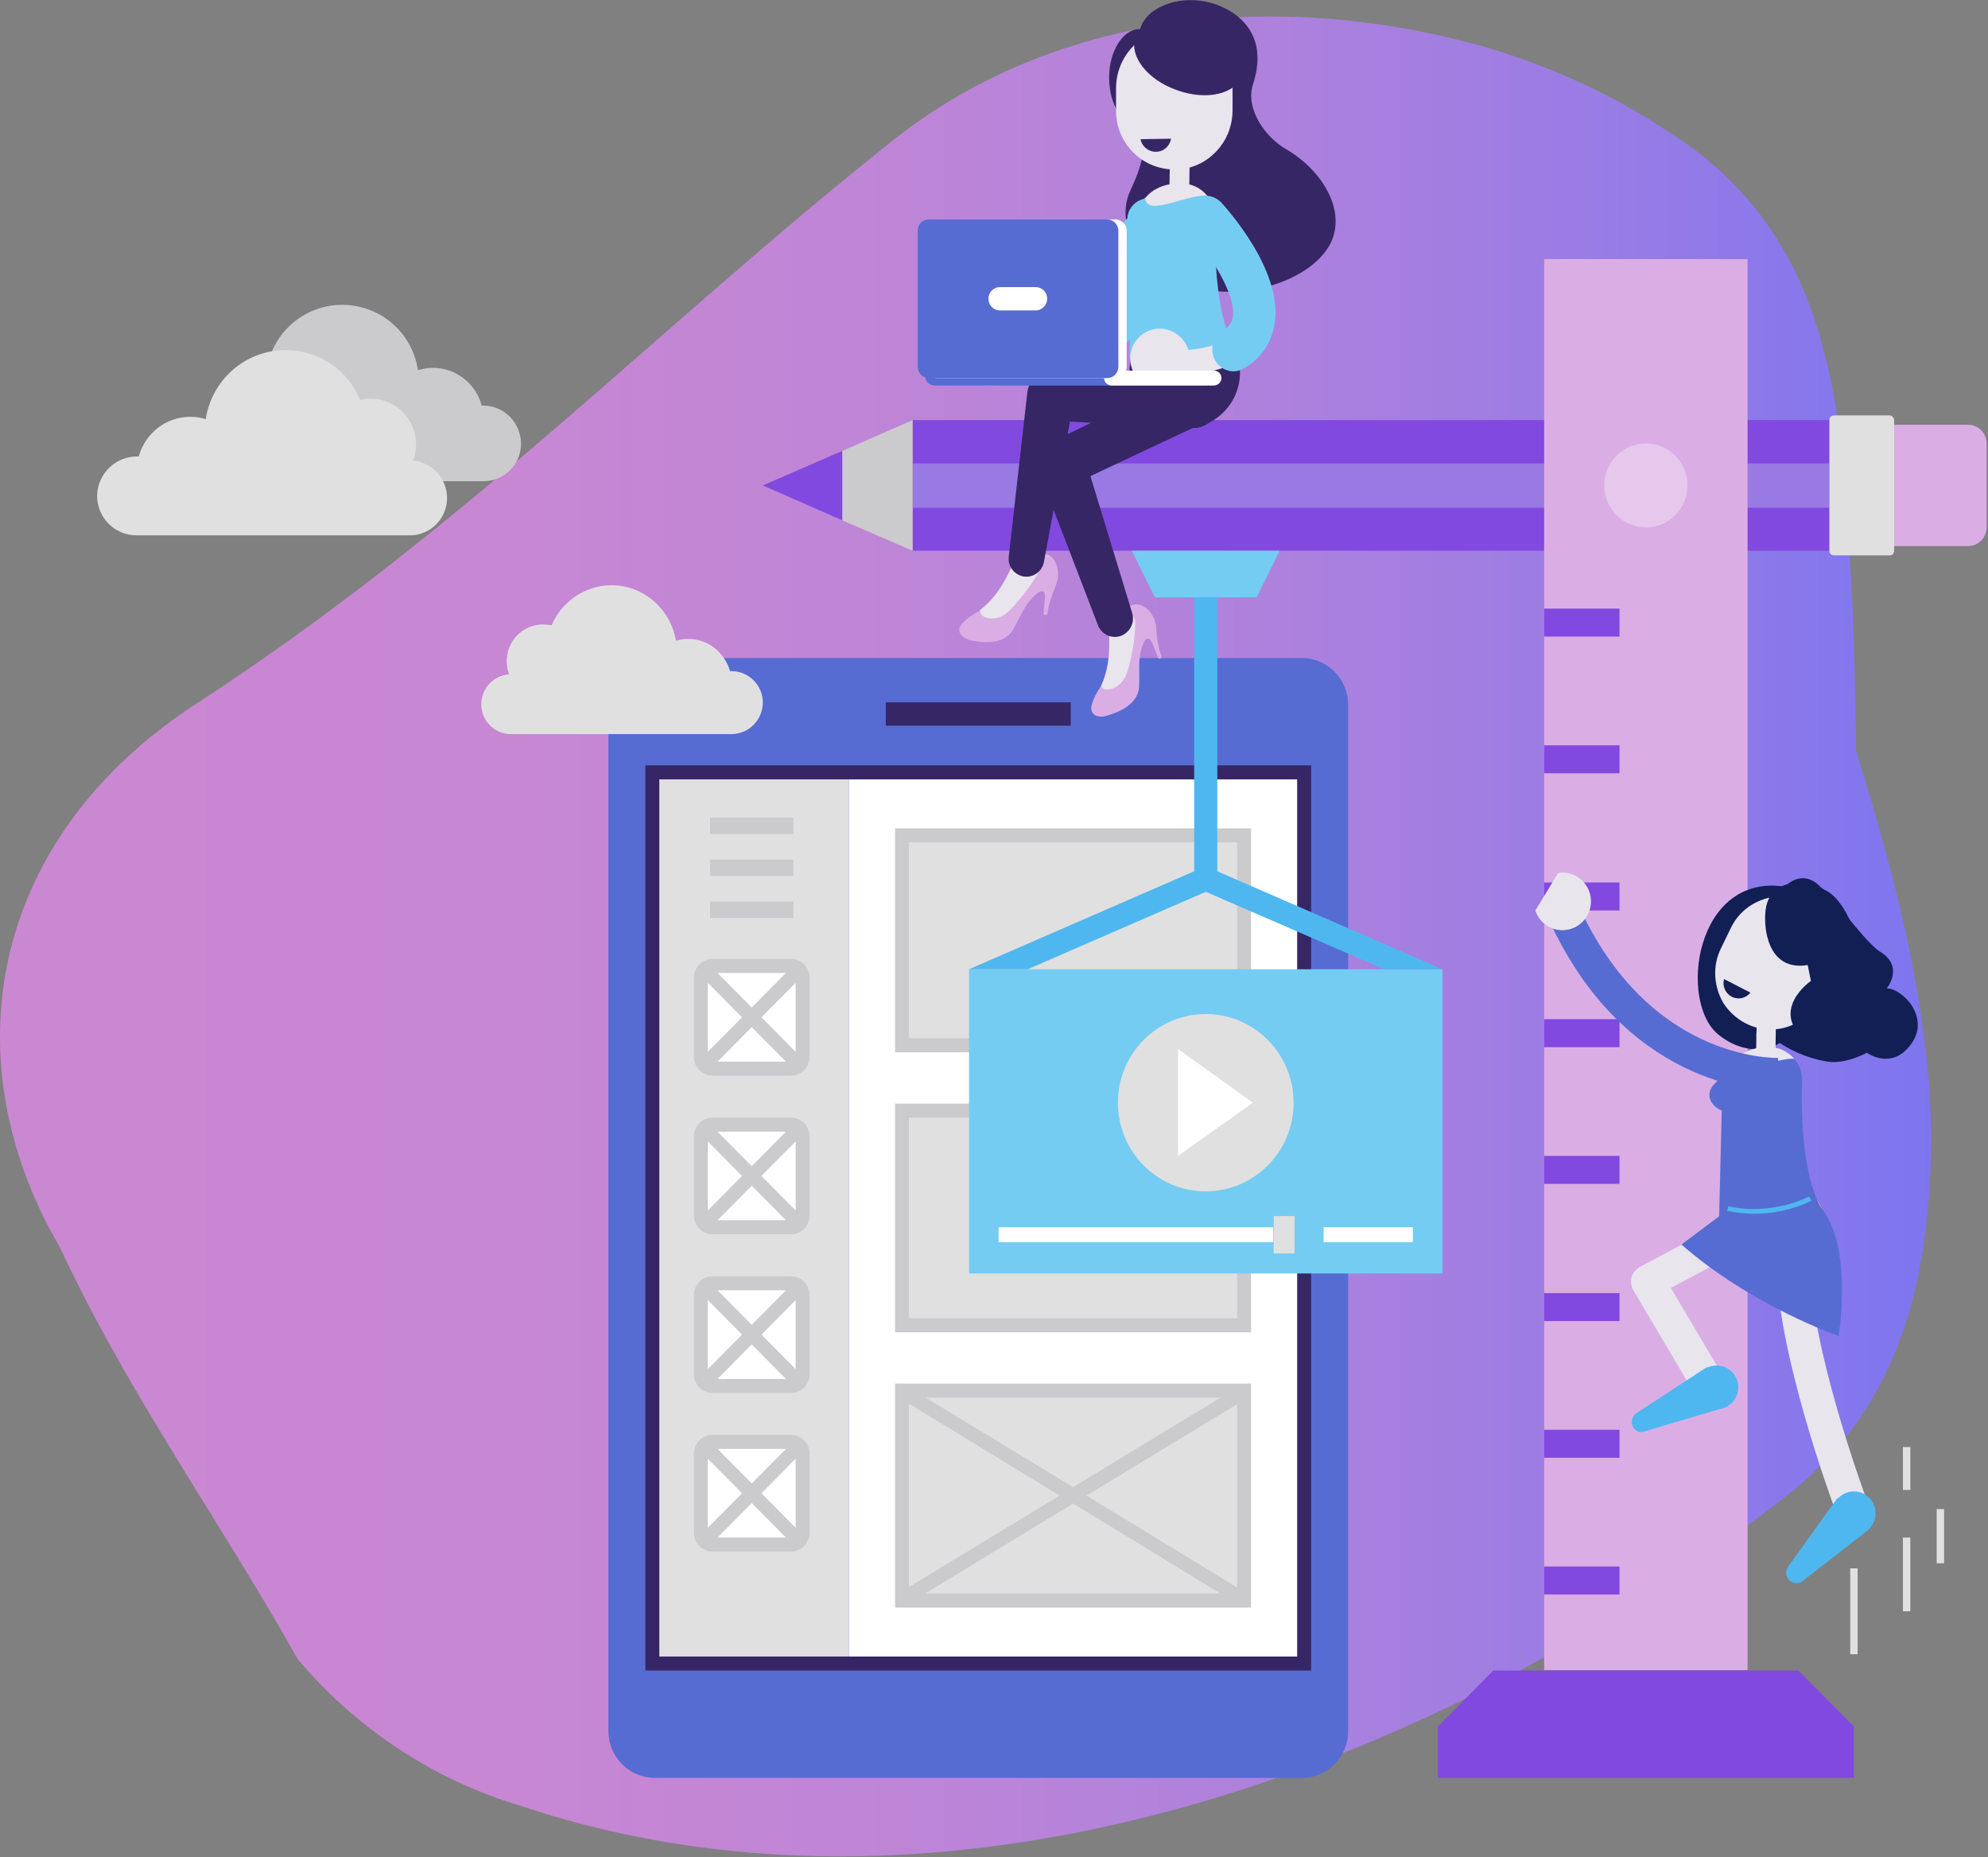 <svg xmlns="http://www.w3.org/2000/svg" viewBox="0 0 440 411">
  <rect x="0" y="0" width="440" height="411" fill="#808080" stroke="none"/>
  <defs>
    <linearGradient id="how-we-work-3-a" x1=".014%" x2="100.012%" y1="50.009%" y2="50.009%">
      <stop offset="0%" stop-color="#CB88D2"/>
      <stop offset="26.69%" stop-color="#C887D3"/>
      <stop offset="47.83%" stop-color="#BE85D7"/>
      <stop offset="67.05%" stop-color="#AD81DD"/>
      <stop offset="85.02%" stop-color="#967BE6"/>
      <stop offset="100%" stop-color="#7C75F0"/>
    </linearGradient>
  </defs>
  <g fill="none" transform="translate(0 -1)">
    <path fill="url(#how-we-work-3-a)" d="M410.818,167.23 C416.549,185.61 422.279,205.849 425.246,226.294 C426.781,236.516 427.6,246.739 427.395,256.755 C426.577,284.325 420.642,311.482 396.8,330.894 C322.307,390.371 212.205,433.016 115.405,400.697 C104.763,397.496 95.451,392.952 87.265,387.376 C79.079,381.904 72.018,375.398 65.879,368.17 C55.135,348.861 41.73,328.726 29.758,308.177 C23.721,297.852 18.093,287.422 13.181,276.89 C-11.172,235.174 -2.27,186.126 43.981,156.388 C103.535,117.563 145.284,73.678 197.367,32.272 C234.614,2.533 285.265,-1.391 330.493,11.93 C343.795,16.06 356.688,21.843 368.558,29.69 C377.46,35.163 384.521,41.771 389.944,48.999 C395.367,56.227 399.256,64.282 401.916,72.646 C407.237,89.167 408.772,107.237 409.488,125.72 C410.307,138.937 410.614,152.774 410.818,167.23 Z"/>
    <g transform="translate(134.047 146.11)">
      <path fill="#566CD3" d="M154.102,0.516 L10.847,0.516 C5.219,0.516 0.614,5.163 0.614,10.842 L0.614,238.01 C0.614,243.689 5.219,248.336 10.847,248.336 L154.102,248.336 C159.73,248.336 164.335,243.689 164.335,238.01 L164.335,10.842 C164.335,5.163 159.73,0.516 154.102,0.516 Z"/>
      <rect width="40.93" height="5.163" x="62.009" y="10.326" fill="#372665"/>
      <g transform="translate(8.186 23.75)">
        <rect width="99.256" height="194.125" x="45.637" y="3.614" fill="#FFF"/>
        <rect width="41.953" height="194.125" x="3.684" y="3.614" fill="#E0E0E0"/>
        <path fill="#372665" d="M0.614,0.516 L0.614,200.837 L147.963,200.837 L147.963,0.516 L0.614,0.516 Z M144.893,197.739 L3.684,197.739 L3.684,3.614 L144.893,3.614 L144.893,197.739 Z"/>
        <g transform="translate(11.256 11.358)">
          <g fill="#CBCACC" transform="translate(3.07)">
            <rect width="18.419" height="3.614" x=".614" y=".723"/>
            <rect width="18.419" height="3.614" x=".614" y="10.016"/>
            <rect width="18.419" height="3.614" x=".614" y="19.309"/>
          </g>
          <g transform="translate(0 32.01)">
            <path fill="#FFF" d="M4.195,24.266 C2.763,24.266 1.637,23.13 1.637,21.684 L1.637,4.13 C1.637,2.685 2.763,1.549 4.195,1.549 L21.591,1.549 C23.023,1.549 24.149,2.685 24.149,4.13 L24.149,21.684 C24.149,23.13 23.023,24.266 21.591,24.266 L4.195,24.266 Z"/>
            <path fill="#CBCACC" d="M21.591,0 L4.195,0 C1.944,0 0.102,1.859 0.102,4.13 L0.102,21.684 C0.102,23.956 1.944,25.815 4.195,25.815 L21.591,25.815 C23.842,25.815 25.684,23.956 25.684,21.684 L25.684,4.13 C25.684,1.859 23.842,0 21.591,0 Z M10.744,12.907 L3.172,20.548 L3.172,5.266 L10.744,12.907 Z M5.321,3.098 L20.465,3.098 L12.893,10.739 L5.321,3.098 Z M12.893,15.076 L20.465,22.717 L5.321,22.717 L12.893,15.076 Z M15.042,12.907 L22.614,5.266 L22.614,20.548 L15.042,12.907 Z"/>
          </g>
          <g transform="translate(0 67.118)">
            <path fill="#FFF" d="M4.195,24.266 C2.763,24.266 1.637,23.13 1.637,21.684 L1.637,4.13 C1.637,2.685 2.763,1.549 4.195,1.549 L21.591,1.549 C23.023,1.549 24.149,2.685 24.149,4.13 L24.149,21.684 C24.149,23.13 23.023,24.266 21.591,24.266 L4.195,24.266 Z"/>
            <path fill="#CBCACC" d="M21.591,0 L4.195,0 C1.944,0 0.102,1.859 0.102,4.13 L0.102,21.684 C0.102,23.956 1.944,25.815 4.195,25.815 L21.591,25.815 C23.842,25.815 25.684,23.956 25.684,21.684 L25.684,4.13 C25.684,1.859 23.842,0 21.591,0 Z M10.744,12.907 L3.172,20.548 L3.172,5.266 L10.744,12.907 Z M5.321,3.098 L20.465,3.098 L12.893,10.739 L5.321,3.098 Z M12.893,15.076 L20.465,22.717 L5.321,22.717 L12.893,15.076 Z M15.042,12.907 L22.614,5.266 L22.614,20.548 L15.042,12.907 Z"/>
          </g>
          <g transform="translate(0 102.226)">
            <path fill="#FFF" d="M4.195,24.266 C2.763,24.266 1.637,23.13 1.637,21.684 L1.637,4.13 C1.637,2.685 2.763,1.549 4.195,1.549 L21.591,1.549 C23.023,1.549 24.149,2.685 24.149,4.13 L24.149,21.684 C24.149,23.13 23.023,24.266 21.591,24.266 L4.195,24.266 Z"/>
            <path fill="#CBCACC" d="M21.591,0 L4.195,0 C1.944,0 0.102,1.859 0.102,4.13 L0.102,21.684 C0.102,23.956 1.944,25.815 4.195,25.815 L21.591,25.815 C23.842,25.815 25.684,23.956 25.684,21.684 L25.684,4.13 C25.684,1.859 23.842,0 21.591,0 Z M10.744,12.907 L3.172,20.548 L3.172,5.266 L10.744,12.907 Z M5.321,3.098 L20.465,3.098 L12.893,10.739 L5.321,3.098 Z M12.893,15.076 L20.465,22.717 L5.321,22.717 L12.893,15.076 Z M15.042,12.907 L22.614,5.266 L22.614,20.548 L15.042,12.907 Z"/>
          </g>
          <g transform="translate(0 137.333)">
            <path fill="#FFF" d="M4.195,24.266 C2.763,24.266 1.637,23.13 1.637,21.684 L1.637,4.13 C1.637,2.685 2.763,1.549 4.195,1.549 L21.591,1.549 C23.023,1.549 24.149,2.685 24.149,4.13 L24.149,21.684 C24.149,23.13 23.023,24.266 21.591,24.266 L4.195,24.266 Z"/>
            <path fill="#CBCACC" d="M21.591,0 L4.195,0 C1.944,0 0.102,1.859 0.102,4.13 L0.102,21.684 C0.102,23.956 1.944,25.815 4.195,25.815 L21.591,25.815 C23.842,25.815 25.684,23.956 25.684,21.684 L25.684,4.13 C25.684,1.859 23.842,0 21.591,0 Z M10.744,12.907 L3.172,20.548 L3.172,5.266 L10.744,12.907 Z M5.321,3.098 L20.465,3.098 L12.893,10.739 L5.321,3.098 Z M12.893,15.076 L20.465,22.717 L5.321,22.717 L12.893,15.076 Z M15.042,12.907 L22.614,5.266 L22.614,20.548 L15.042,12.907 Z"/>
          </g>
          <g transform="translate(44 3.098)">
            <g transform="translate(0 60.922)">
              <rect width="75.721" height="47.499" x="2.149" y="1.549" fill="#E0E0E0"/>
              <path fill="#CBCACC" d="M0.614,0 L0.614,50.596 L79.405,50.596 L79.405,0 L0.614,0 Z M76.335,47.499 L3.684,47.499 L3.684,3.098 L76.335,3.098 L76.335,47.499 Z"/>
            </g>
            <rect width="75.721" height="46.466" x="2.149" y="1.549" fill="#E0E0E0"/>
            <path fill="#CBCACC" d="M0.614,0 L0.614,49.564 L79.405,49.564 L79.405,0 L0.614,0 Z M76.335,46.466 L3.684,46.466 L3.684,3.098 L76.335,3.098 L76.335,46.466 Z"/>
            <g transform="translate(0 122.877)">
              <rect width="75.721" height="46.466" x="2.149" y="1.549" fill="#E0E0E0"/>
              <path fill="#CBCACC" d="M0.614,0 L0.614,49.564 L79.405,49.564 L79.405,0 L0.614,0 Z M37.042,24.782 L3.684,45.021 L3.684,4.44 L37.042,24.782 Z M7.367,3.098 L72.651,3.098 L40.009,22.923 L7.367,3.098 Z M40.009,26.537 L72.651,46.466 L7.265,46.466 L40.009,26.537 Z M42.977,24.782 L76.335,4.543 L76.335,45.124 L42.977,24.782 Z"/>
            </g>
          </g>
        </g>
      </g>
    </g>
    <g transform="translate(21.488 67.634)">
      <path fill="#CBCACC" d="M85.544,23.13 C85.442,23.13 85.237,23.13 85.135,23.13 C83.805,18.277 79.507,14.766 74.288,14.766 C73.163,14.766 72.037,14.972 71.014,15.282 C69.786,7.022 62.726,0.826 54.233,0.826 C47.172,0.826 41.135,5.163 38.577,11.358 L38.577,39.858 L85.544,39.858 C90.149,39.858 93.833,36.14 93.833,31.494 C93.73,26.847 90.047,23.13 85.544,23.13 Z"/>
      <path fill="#E0E0E0" d="M8.8 34.385C8.902 34.385 9.107 34.385 9.209 34.385 10.642 29.325 15.144 25.608 20.67 25.608 21.898 25.608 23.023 25.815 24.047 26.124 25.377 17.451 32.744 10.842 41.749 10.842 49.219 10.842 55.563 15.385 58.223 21.891 58.94 21.684 59.758 21.581 60.577 21.581 66.102 21.581 70.605 26.124 70.605 31.7 70.605 32.939 70.4 34.178 69.888 35.314 74.084 35.624 77.46 39.238 77.46 43.575 77.46 48.118 73.777 51.836 69.274 51.836L8.698 51.836C3.888 51.836 5.68434189e-14 47.912 5.68434189e-14 43.059.102 38.309 3.991 34.385 8.8 34.385zM140.391 81.884C140.288 81.884 140.186 81.884 140.084 81.884 138.958 77.857 135.274 74.759 130.874 74.759 129.953 74.759 129.033 74.862 128.112 75.172 126.986 68.254 121.051 62.884 113.888 62.884 107.953 62.884 102.735 66.602 100.586 71.764 99.972 71.661 99.358 71.558 98.744 71.558 94.242 71.558 90.66 75.172 90.66 79.715 90.66 80.748 90.865 81.677 91.172 82.607 87.795 82.813 85.033 85.704 85.033 89.215 85.033 92.932 88 95.824 91.581 95.824L140.391 95.824C144.279 95.824 147.349 92.623 147.349 88.802 147.349 85.085 144.279 81.884 140.391 81.884z"/>
    </g>
    <g transform="translate(168.837 58.34)">
      <g transform="translate(0 34.075)">
        <rect width="202.912" height="28.912" x="33.153" y="1.549" fill="#8149E0"/>
        <rect width="202.912" height="9.81" x="33.153" y="11.152" fill="#9979E2"/>
        <path fill="#E0E0E0" d="M249.367,0.516 L237.088,0.516 C236.474,0.516 236.065,0.929 236.065,1.549 L236.065,30.461 C236.065,31.081 236.474,31.494 237.088,31.494 L249.367,31.494 C249.981,31.494 250.391,31.081 250.391,30.461 L250.391,1.549 C250.391,1.033 249.879,0.516 249.367,0.516 Z"/>
        <path fill="#DAAEE5" d="M266.763,2.581 L250.391,2.581 L250.391,29.429 L266.763,29.429 C269.014,29.429 270.856,27.57 270.856,25.298 L270.856,6.712 C270.856,4.44 269.014,2.581 266.763,2.581 Z"/>
        <polygon fill="#8149E0" points="0 16.005 17.6 23.749 17.6 8.364"/>
        <polygon fill="#CBCACC" points="33.153 1.549 17.6 8.364 17.6 23.749 33.153 30.461"/>
      </g>
      <g transform="translate(149.395)">
        <path fill="#8149E0" d="M79.814,312.356 L12.279,312.356 C7.47,317.209 4.809,319.894 0,324.747 L0,336.105 L92.093,336.105 L92.093,324.747 C87.284,319.894 84.623,317.209 79.814,312.356 Z"/>
        <rect width="45.023" height="312.253" x="23.535" fill="#DAAEE5"/>
        <g fill="#8149E0" transform="translate(23.535 76.411)">
          <rect width="16.679" height="6.195" y="212.918"/>
          <rect width="16.679" height="6.195" y="182.664"/>
          <rect width="16.679" height="6.195" y="152.409"/>
          <rect width="16.679" height="6.195" y="122.051"/>
          <rect width="16.679" height="6.195" y="91.796"/>
          <rect width="16.679" height="6.195" y="61.542"/>
          <rect width="16.679" height="6.195" y="31.184"/>
          <rect width="16.679" height="6.195" y=".929"/>
        </g>
        <ellipse cx="46.047" cy="50.08" fill="#E6C8ED" rx="9.209" ry="9.293"/>
      </g>
      <g transform="translate(45.023 64.02)">
        <g transform="translate(0 92.932)">
          <rect width="104.781" height="67.324" x=".614" y=".207" fill="#75CCF2"/>
          <rect width="60.781" height="3.304" x="7.163" y="57.308" fill="#FFF"/>
          <rect width="19.749" height="3.304" x="79.098" y="57.308" fill="#FFF"/>
          <rect width="4.605" height="8.261" x="68.047" y="54.83" fill="#E0E0E0"/>
          <ellipse cx="53.005" cy="29.738" fill="#E0E0E0" rx="19.442" ry="19.619"/>
          <polygon fill="#FFF" points="46.865 17.864 46.865 41.51 63.442 29.738"/>
        </g>
        <polygon fill="#75CCF2" points="69.377 .516 36.633 .516 41.749 10.842 64.26 10.842"/>
        <polygon fill="#4FB7EF" points="55.563 71.455 55.563 10.842 50.447 10.842 50.447 71.455 .614 93.139 13.609 93.139 53.005 75.998 92.502 93.139 105.395 93.139"/>
      </g>
    </g>
    <g transform="translate(202.605 .516)">
      <path fill="#372665" d="M49.526,28.396 C45.842,28.396 42.874,23.543 42.874,17.657 C42.874,11.771 45.944,6.918 49.628,6.918 C53.312,6.918 56.279,11.771 56.279,17.657 C56.279,23.646 53.209,28.396 49.526,28.396 Z"/>
      <path fill="#372665" d="M81.963,33.456 C77.665,30.977 72.958,24.782 74.698,19.206 C78.893,6.402 69.07,1.755 64.158,0.826 C59.247,-0.103 54.949,1.136 52.186,3.304 C47.786,6.918 49.116,13.114 51.572,18.07 C48.912,19.619 47.581,23.027 49.116,25.505 C52.493,30.977 49.628,38.309 47.581,42.646 C44.307,49.667 48.809,58.341 56.688,62.265 C64.465,66.188 74.698,65.775 82.577,62.265 C86.465,60.509 89.944,57.928 91.786,54.52 C95.572,47.189 90.047,38.102 81.963,33.456 Z"/>
      <path fill="#E8E5ED" d="M28.14,82.503 C26.298,82.813 24.353,82.916 22.307,83.02 C20.772,83.02 19.544,81.884 19.544,80.335 C19.544,78.786 20.67,77.547 22.205,77.547 C31.721,77.237 38.884,74.449 43.488,69.08 C50.447,60.922 49.116,49.564 49.116,49.461 C48.912,47.912 50.037,46.569 51.47,46.363 C53.005,46.156 54.335,47.189 54.54,48.738 C54.642,49.254 56.177,62.574 47.684,72.59 C42.874,77.96 36.428,81.264 28.14,82.503 Z"/>
      <path fill="#75CCF2" d="M50.958,44.401 C48.4,44.814 46.558,47.189 46.967,49.667 C46.967,49.77 48.093,60.303 41.851,67.737 C38.781,71.351 34.279,73.726 28.549,74.759 C30.186,77.65 30.493,81.264 29.163,84.362 C37.553,83.02 44.307,79.509 49.014,73.933 C58.019,63.297 56.381,49.151 56.381,48.531 C55.972,45.95 53.619,44.091 50.958,44.401 Z"/>
      <path fill="#E8E5ED" d="M56.381,36.347 L56.279,39.445 C57.814,39.238 59.758,38.515 60.781,37.379 L60.781,35.108 C59.451,35.934 57.916,36.45 56.381,36.347 Z"/>
      <g fill="#E8E5ED" transform="translate(44 6.195)">
        <path d="M7.777,42.852 C6.344,42.129 5.219,39.961 6.958,37.999 C8.595,36.037 11.153,35.005 13.814,34.901 L14.53,34.901 C16.986,34.798 19.135,35.831 20.567,37.586 C19.34,41.2 11.563,44.298 7.777,42.852 Z"/>
        <path d="M12.381,29.429 L12.279,32.526 L12.177,38.309 L16.577,38.412 L16.679,30.977 L16.781,28.086 C15.451,29.016 13.916,29.532 12.381,29.429 Z"/>
        <path d="M13.405,31.804 C17.6,31.804 21.284,29.738 23.637,26.537 C25.274,24.369 26.195,21.581 26.195,18.69 L26.195,13.63 C26.195,9.913 24.558,6.609 22.102,4.234 C19.749,2.065 16.679,0.723 13.2,0.723 C10.949,0.723 8.8,1.342 6.958,2.375 C3.07,4.647 0.409,8.88 0.409,13.837 L0.409,18.896 C0.409,23.646 2.967,27.673 6.651,29.945 C8.698,31.184 11.051,31.804 13.405,31.804 Z"/>
      </g>
      <path fill="#372665" d="M47.684 80.232C46.149 86.84 50.344 93.449 56.893 94.997 63.442 96.546 69.991 92.313 71.526 85.704 73.06 79.096 68.865 72.487 62.316 70.938 55.665 69.389 49.116 73.623 47.684 80.232zM56.586 31.184C56.279 32.836 54.949 34.075 53.209 34.075 51.572 34.075 50.14 32.939 49.833 31.287L56.586 31.184z"/>
      <path fill="#75CCF2" d="M45.228,51.113 C44.409,53.384 46.763,55.759 49.116,56.069 C51.572,56.379 53.721,54.52 54.028,52.145 C54.335,49.667 50.651,44.298 49.321,46.363 C47.991,48.222 45.944,49.151 45.228,51.113 Z"/>
      <path fill="#75CCF2" d="M64.567,43.781 C65.591,45.021 66.307,46.569 66.409,48.325 C66.409,48.325 65.284,68.563 70.809,77.857 L47.377,79.819 L47.991,51.836 C47.888,48.841 49.014,46.156 50.856,44.194 C50.958,48.738 60.167,43.368 64.567,43.781 Z"/>
      <path fill="#DAAEE5" d="M48.809,134.236 C46.66,134.339 45.535,136.404 45.433,136.92 C44.409,140.121 44.819,143.426 42.772,148.795 C41.442,152.512 40.009,153.235 39.088,156.23 C38.27,158.811 40.623,159.637 42.874,158.708 C43.795,158.398 49.423,156.849 49.526,152.203 C49.628,148.898 49.219,146.317 50.242,143.426 C51.265,140.534 52.186,142.186 52.493,143.013 C52.698,143.632 53.516,145.491 53.721,146.007 C53.823,146.214 54.028,146.317 54.233,146.214 C54.437,146.11 54.54,145.904 54.437,145.594 C54.13,144.974 53.516,142.703 53.312,139.812 C53.209,136.404 50.753,134.132 48.809,134.236 Z"/>
      <path fill="#E8E5ED" d="M46.558,150.034 C47.786,147.349 49.116,139.089 48.502,137.333 C47.684,135.165 43.284,135.062 42.977,136.92 C42.465,140.225 43.898,146.007 41.135,152.203 C41.442,153.855 45.126,153.235 46.558,150.034 Z"/>
      <path fill="#372665" d="M63.34,94.275 L34.586,107.802 L37.349,101.296 L47.991,136.197 C48.605,138.263 47.479,140.534 45.33,141.257 C43.284,141.877 41.237,140.844 40.419,138.882 L27.321,104.807 C26.4,102.329 27.526,99.541 29.879,98.405 L30.084,98.302 L58.735,84.465 C61.498,83.123 64.67,84.362 66,87.047 C67.33,89.731 66.205,92.932 63.34,94.275 C63.442,94.275 63.442,94.275 63.34,94.275 Z"/>
      <path fill="#DAAEE5" d="M29.47,123.29 C27.526,122.361 25.581,123.703 25.172,124.116 C22.819,126.491 21.591,129.589 17.293,133.41 C14.428,135.991 12.791,135.991 10.54,138.263 C8.595,140.121 10.335,141.98 12.791,142.29 C13.712,142.393 19.442,143.735 21.693,139.708 C23.33,136.817 24.149,134.339 26.4,132.274 C28.651,130.209 28.753,132.067 28.651,132.996 C28.549,133.616 28.447,135.578 28.344,136.197 C28.344,136.404 28.447,136.611 28.753,136.611 C28.958,136.611 29.163,136.404 29.265,136.197 C29.265,135.475 29.777,133.203 30.902,130.518 C32.335,127.214 31.209,124.116 29.47,123.29 Z"/>
      <path fill="#E8E5ED" d="M20.158,136.197 C22.409,134.339 27.526,127.73 27.73,125.768 C28.037,123.497 24.149,121.225 23.023,122.877 C21.079,125.562 19.647,131.344 14.326,135.475 C13.916,137.127 17.498,138.366 20.158,136.197 Z"/>
      <path fill="#372665" d="M61.395,95.204 L29.674,93.552 L35.098,89.009 L28.447,124.839 C28.037,127.008 25.991,128.453 23.842,128.04 C21.795,127.627 20.363,125.665 20.67,123.6 L24.763,87.356 C25.07,84.672 27.321,82.71 29.981,82.813 L30.186,82.813 L61.907,84.052 C64.874,84.155 67.228,86.737 67.126,89.731 C66.921,92.932 64.465,95.307 61.395,95.204 C61.395,95.204 61.395,95.204 61.395,95.204 Z"/>
      <path fill="#E8E5ED" d="M63.647,83.02 C62.214,83.226 60.781,83.433 59.144,83.536 C57.609,83.639 56.381,82.503 56.279,80.954 C56.177,79.406 57.302,78.166 58.837,78.063 C63.851,77.753 70.195,76.514 71.833,72.384 C74.391,65.879 65.591,54.107 62.214,50.493 C61.191,49.357 61.293,47.602 62.419,46.569 C63.544,45.537 65.284,45.64 66.307,46.776 C67.842,48.428 81.247,63.607 76.949,74.449 C75.107,78.889 70.605,81.78 63.647,83.02 Z"/>
      <path fill="#75CCF2" d="M67.74,45.33 C66.614,44.194 65.079,43.575 63.442,43.885 C62.419,44.091 61.395,44.608 60.679,45.434 C59.042,47.292 59.247,50.08 60.884,51.939 C64.67,56.069 71.935,66.602 69.991,71.558 C69.684,72.384 68.967,73.107 68.047,73.726 C66.409,74.759 65.386,76.721 65.795,78.683 C65.795,78.683 65.795,78.786 65.795,78.786 C66.409,81.884 69.786,83.639 72.549,82.09 C75.516,80.438 77.563,78.063 78.688,75.172 C83.395,63.401 70.4,48.325 67.74,45.33 Z"/>
      <path fill="#E8E5ED" d="M47.581 80.335C47.684 81.987 48.4 83.433 49.526 84.465L59.451 83.639C60.372 82.4 60.781 80.851 60.679 79.302 60.372 75.688 57.2 73.004 53.619 73.21 49.935 73.52 47.274 76.721 47.581 80.335zM13.712 81.574C13.814 83.226 14.428 84.672 15.451 85.808L25.377 85.394C26.298 84.155 26.809 82.71 26.809 81.058 26.707 77.444 23.637 74.552 20.056 74.759 16.372 74.862 13.507 77.96 13.712 81.574z"/>
      <path fill="#372665" d="M72.344,17.141 C70.912,21.271 64.465,22.82 57.916,20.445 C51.367,18.173 47.274,12.907 48.707,8.777 C50.14,4.647 56.586,3.098 63.135,5.473 C69.684,7.744 73.777,13.011 72.344,17.141 Z"/>
      <path fill="#566CD3" d="M65.488,84.155 C65.488,83.226 64.772,82.503 63.851,82.503 L4.502,82.503 C3.274,82.503 2.251,83.226 2.251,84.155 C2.251,85.085 3.274,85.808 4.502,85.808 L63.851,85.808 C64.772,85.808 65.488,84.981 65.488,84.155 Z"/>
      <path fill="#FFF" d="M67.74,84.155 C67.74,85.085 66.921,85.808 66,85.808 L43.488,85.808 C42.567,85.808 41.749,85.085 41.749,84.155 C41.749,83.226 42.567,82.503 43.488,82.503 L66,82.503 C67.023,82.503 67.74,83.226 67.74,84.155 Z"/>
      <path fill="#FFF" d="M2.353,51.526 L2.353,81.677 C2.353,83.02 3.479,84.155 4.809,84.155 L44.307,84.155 C45.637,84.155 46.763,83.02 46.763,81.677 L46.763,51.526 C46.763,50.183 45.637,49.048 44.307,49.048 L4.809,49.048 C3.377,49.048 2.353,50.183 2.353,51.526 Z"/>
      <path fill="#566CD3" d="M0.512,51.526 L0.512,81.677 C0.512,83.02 1.637,84.155 2.967,84.155 L42.465,84.155 C43.795,84.155 44.921,83.02 44.921,81.677 L44.921,51.526 C44.921,50.183 43.795,49.048 42.465,49.048 L2.967,49.048 C1.535,49.048 0.512,50.183 0.512,51.526 Z"/>
      <path fill="#FFF" d="M29.163,66.602 C29.163,65.156 28.037,64.02 26.605,64.02 L18.726,64.02 C17.293,64.02 16.167,65.156 16.167,66.602 C16.167,68.047 17.293,69.183 18.726,69.183 L26.605,69.183 C28.037,69.183 29.163,67.944 29.163,66.602 Z"/>
    </g>
    <g transform="translate(339.72 193.093)">
      <path fill="#E8E5ED" d="M66.307 141.67C65.795 140.225 53.414 106.872 53.414 86.53L60.781 86.53C60.781 105.633 73.06 138.779 73.163 139.089L66.307 141.67zM34.074 114.204L21.795 93.449C21.284 92.623 21.181 91.487 21.386 90.557 21.693 89.628 22.307 88.802 23.228 88.286L42.977 77.753 46.353 84.259 30.084 92.932 40.419 110.383 34.074 114.204z"/>
      <path fill="#121F55" d="M69.786,11.565 C69.786,11.565 64.977,5.679 62.726,3.717 C58.735,0.207 55.358,4.13 55.358,4.13 C35.405,1.033 31.619,29.842 40.726,36.966 C48.093,42.749 54.233,38.722 54.233,38.722 C54.233,38.722 58.428,41.82 64.772,42.852 C68.763,43.472 73.47,40.89 73.47,40.89 C73.47,40.89 78.995,44.917 83.293,38.928 C87.591,32.939 81.247,26.641 77.87,26.641 C77.87,26.641 81.86,21.787 76.335,18.483 C74.288,17.244 69.786,11.565 69.786,11.565 Z"/>
      <path fill="#E8E5ED" d="M45.023,47.292 C43.693,46.569 42.567,44.504 44.205,42.646 C45.74,40.787 48.195,39.754 50.856,39.651 L51.572,39.651 C53.926,39.548 55.972,40.58 57.405,42.233 C56.279,45.743 48.707,48.738 45.023,47.292 Z"/>
      <path fill="#E8E5ED" d="M49.116,34.385 L49.014,37.379 L48.912,42.955 L53.209,43.059 L53.312,35.934 L53.414,33.146 C52.084,33.972 50.651,34.488 49.116,34.385 Z"/>
      <path fill="#E8E5ED" d="M49.116,34.385 L49.014,37.379 C50.549,37.173 52.391,36.45 53.312,35.314 L53.312,33.043 C52.084,33.972 50.651,34.488 49.116,34.385 Z"/>
      <path fill="#E8E5ED" d="M46.66,34.385 C50.242,36.244 54.335,36.14 57.712,34.385 C60.065,33.249 62.009,31.287 63.237,28.809 L65.386,24.369 C67.023,21.168 67.126,17.657 66,14.559 C64.977,11.668 62.828,9.087 59.963,7.641 C58.019,6.609 55.972,6.195 53.926,6.299 C49.628,6.505 45.433,8.983 43.386,13.217 L41.237,17.657 C39.191,21.684 39.6,26.331 41.749,29.945 C42.874,31.7 44.614,33.352 46.66,34.385 Z"/>
      <path fill="#121F55" d="M60.372,21.478 C51.47,22.923 50.549,13.217 51.06,9.293 C52.084,0.929 62.93,2.581 66.614,6.712 C68.967,9.293 73.06,16.212 71.321,24.885 C69.581,33.559 60.781,38.928 60.781,38.928 C51.163,31.804 61.088,24.988 61.088,24.988 L60.372,21.478 Z"/>
      <path fill="#F7B75D" d="M41.135,77.34 C39.702,83.742 43.693,90.041 50.037,91.59 C56.381,93.036 62.623,89.009 64.158,82.607 C65.591,76.205 61.6,69.906 55.256,68.357 C48.912,66.911 42.567,70.938 41.135,77.34 Z"/>
      <path fill="#121F55" d="M47.684,27.57 C46.763,28.809 45.023,29.222 43.591,28.499 C42.158,27.776 41.442,26.124 41.851,24.575 L47.684,27.57 Z"/>
      <path fill="#566CD3" d="M32.437 83.329C47.991 96.959 67.228 103.568 67.228 103.568 67.228 103.568 70.502 83.639 63.237 75.069 59.553 70.732 40.828 77.031 40.828 77.031L32.437 83.329zM38.781 49.254C37.963 51.526 40.214 53.694 42.567 54.004 44.921 54.211 47.07 52.558 47.274 50.183 47.581 47.809 44 42.646 42.67 44.608 41.442 46.569 39.498 47.395 38.781 49.254z"/>
      <path fill="#566CD3" d="M57.405,42.233 C58.428,43.472 59.042,44.917 59.144,46.673 C59.144,46.673 58.121,66.188 63.34,75.172 C65.591,78.992 40.726,78.889 40.726,78.889 L41.442,50.08 C41.34,47.189 42.363,44.608 44.205,42.646 C44.307,46.982 53.209,41.82 57.405,42.233 Z"/>
      <path fill="#566CD3" d="M53.619,49.357 C49.219,49.357 19.442,47.912 2.865,10.945 L9.516,7.951 C24.967,42.439 52.595,42.026 53.823,42.026 L54.028,49.461 C54.028,49.357 53.926,49.357 53.619,49.357 Z"/>
      <path fill="#E8E5ED" d="M9.414,1.962 C8.084,1.136 6.549,0.826 5.116,1.136 L0.102,9.396 C0.512,10.739 1.433,11.978 2.763,12.804 C5.73,14.663 9.619,13.733 11.46,10.739 C13.302,7.744 12.381,3.821 9.414,1.962 Z"/>
      <g fill="#4FB7EF" transform="translate(20.465 109.454)">
        <path d="M15.144,6.815 C15.86,9.396 18.521,10.842 21.079,10.119 C23.637,9.396 25.07,6.712 24.353,4.13 C23.637,1.549 20.977,0.103 18.419,0.826 C15.86,1.549 14.428,4.234 15.144,6.815 Z"/>
        <path d="M3.581,15.282 L20.977,10.119 C22.819,9.603 23.842,7.641 23.33,5.782 C22.819,3.924 19.237,0.62 17.395,1.136 L2.047,11.152 C0.307,12.288 0.819,14.972 2.763,15.385 C3.07,15.385 3.377,15.385 3.581,15.282 Z"/>
      </g>
      <g fill="#4FB7EF" transform="translate(55.256 137.333)">
        <path d="M11.563,8.467 C13.2,10.532 16.167,10.945 18.316,9.293 C20.363,7.641 20.772,4.647 19.135,2.478 C17.498,0.413 14.53,-1.22124533e-15 12.381,1.652 C10.335,3.304 9.926,6.299 11.563,8.467 Z"/>
        <path d="M3.888,20.548 L18.214,9.396 C19.749,8.261 20.056,5.989 18.828,4.44 C17.702,2.891 13.098,1.136 11.563,2.272 L0.819,17.244 C-0.409,18.896 1.023,21.271 2.967,20.858 C3.377,20.858 3.581,20.755 3.888,20.548 Z"/>
      </g>
      <path fill="#4FB7EF" d="M48.605,76.514 C46.763,76.514 44.716,76.308 42.567,75.895 L42.772,74.862 C52.8,77.031 60.577,72.694 60.679,72.694 L61.191,73.623 C60.986,73.726 55.87,76.514 48.605,76.514 Z"/>
      <rect width="1.637" height="11.978" x="88.921" y="141.877" fill="#E0E0E0"/>
      <rect width="1.637" height="18.999" x="69.786" y="154.99" fill="#E0E0E0"/>
      <rect width="1.637" height="16.315" x="81.451" y="148.175" fill="#E0E0E0"/>
      <rect width="1.637" height="9.5" x="81.451" y="128.143" fill="#E0E0E0"/>
    </g>
  </g>
</svg>
